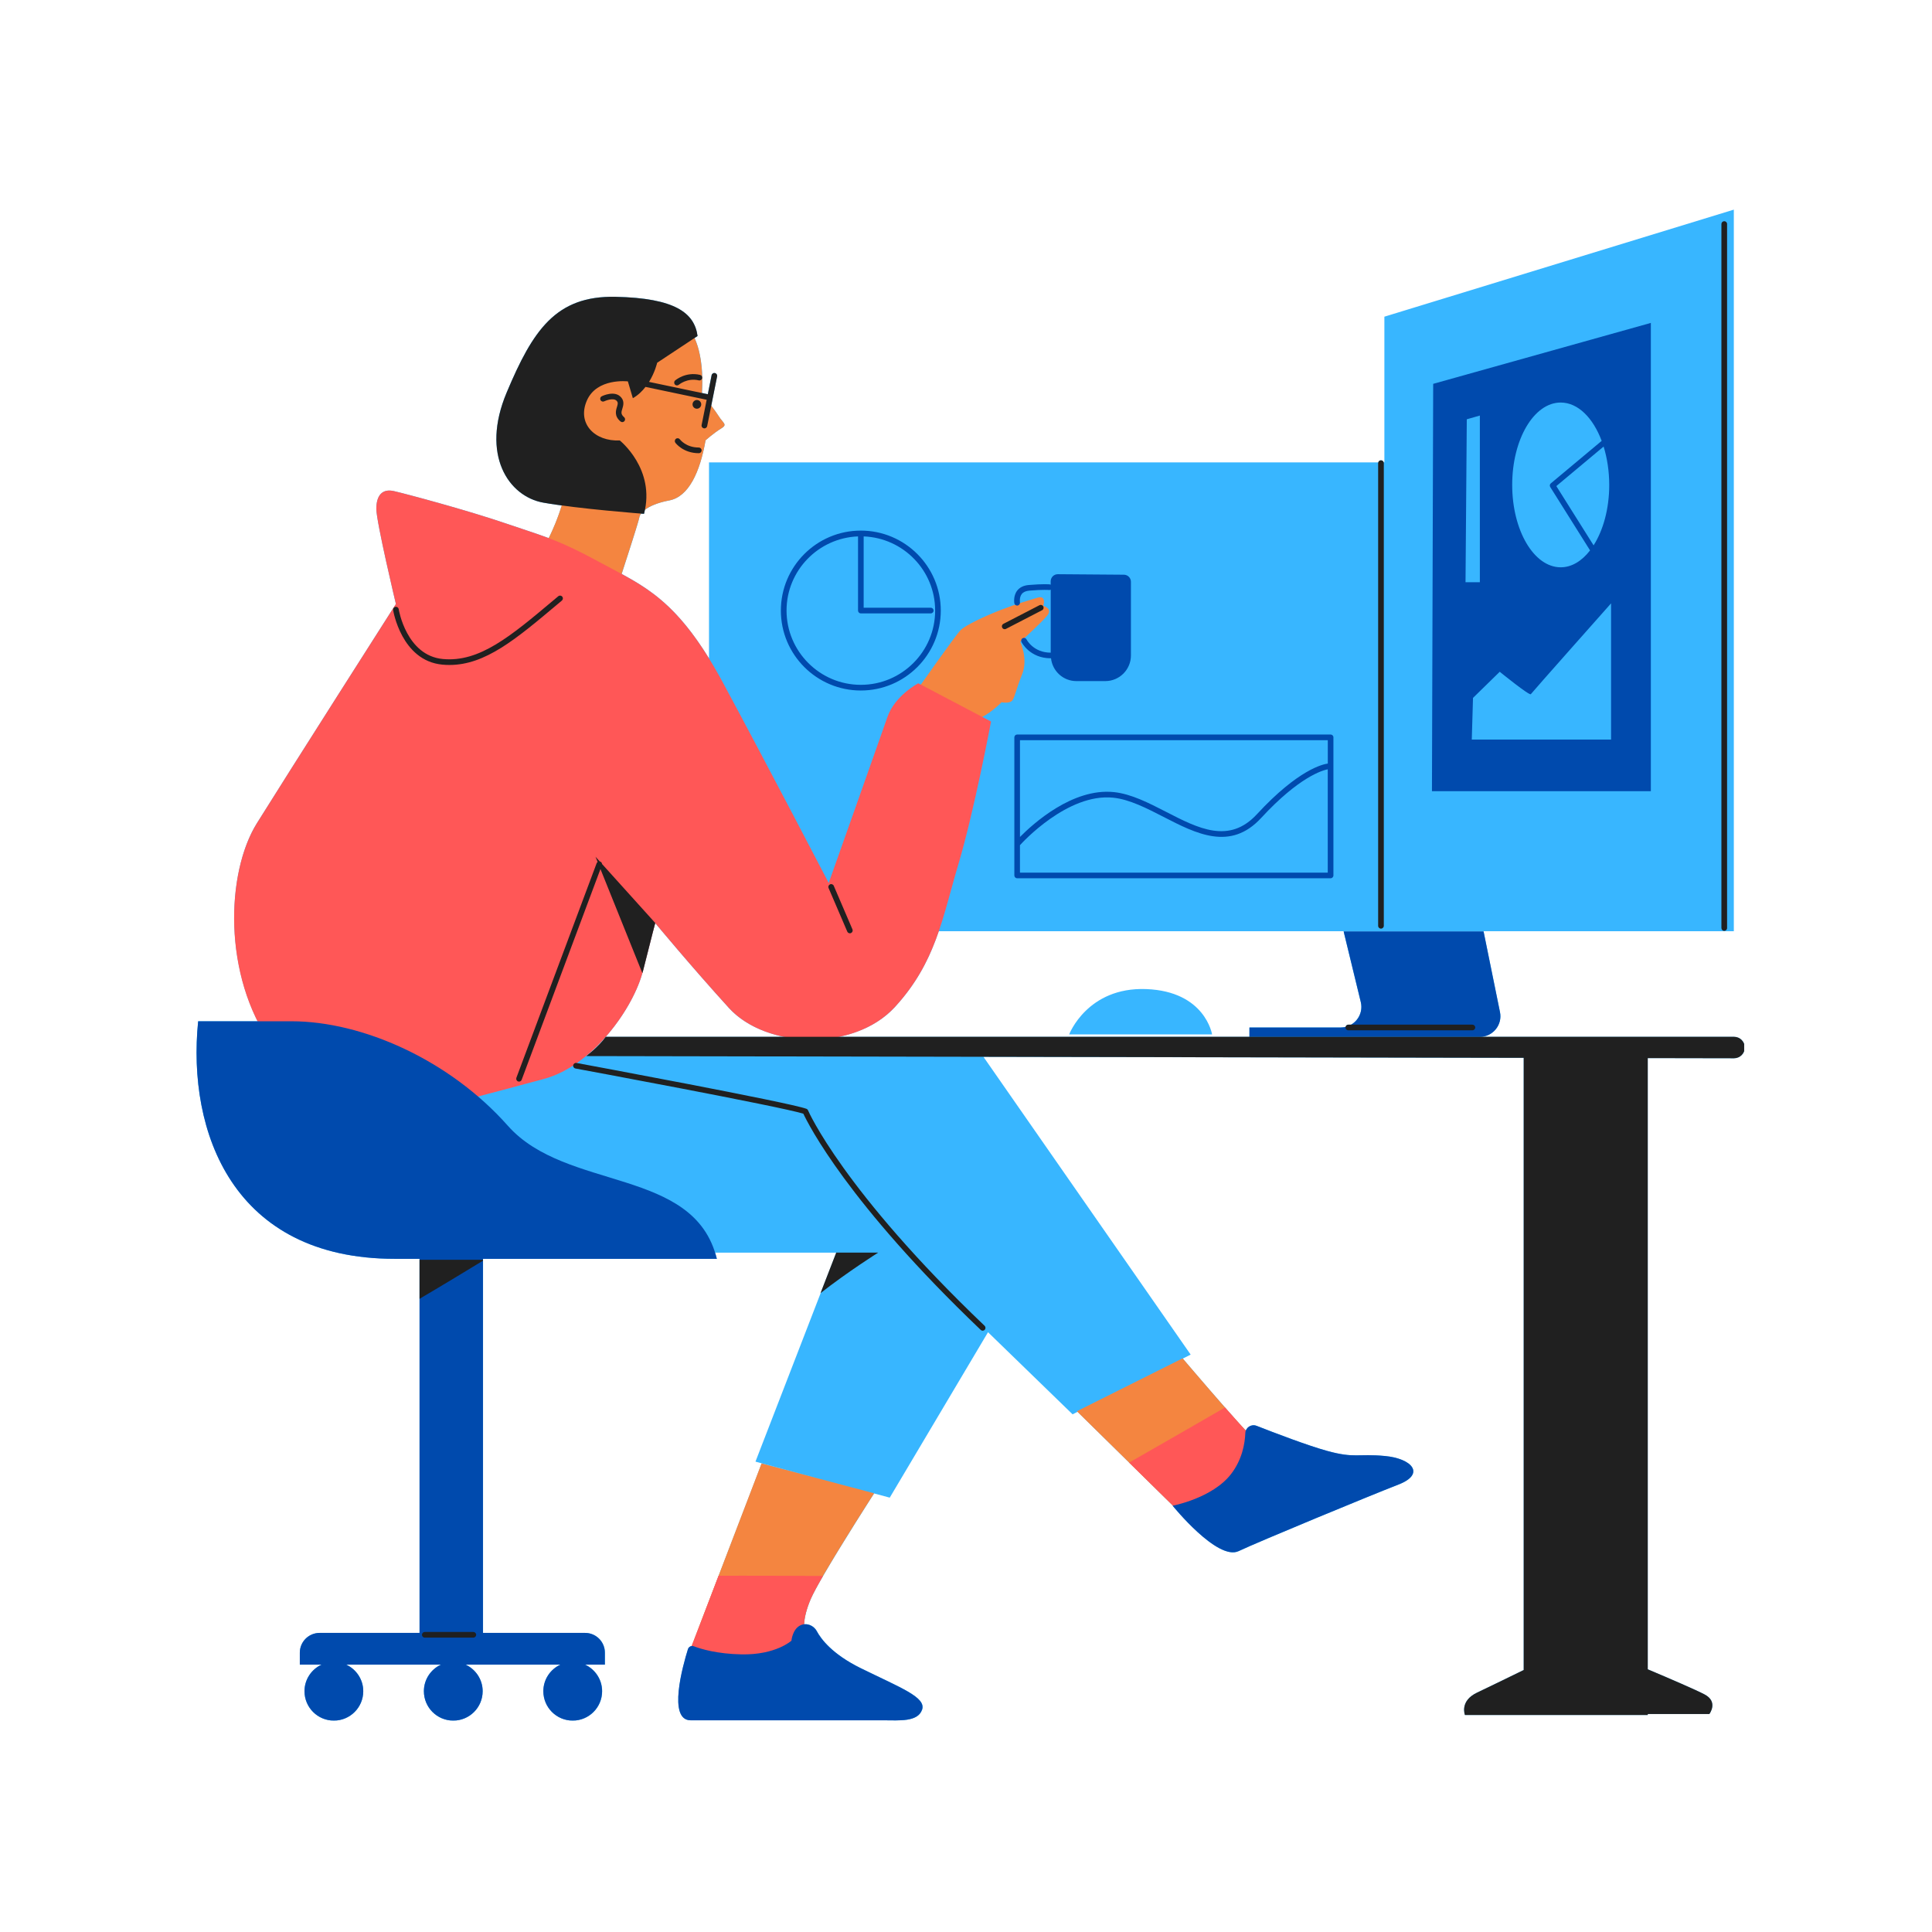 <svg xmlns="http://www.w3.org/2000/svg" xmlns:xlink="http://www.w3.org/1999/xlink" width="500" zoomAndPan="magnify" viewBox="0 0 375 375" height="500" preserveAspectRatio="xMidYMid meet" version="1.0"><defs><clipPath id="9e2db90249"><path d="M 38 40.691 L 338.543 40.691 L 338.543 333.941 L 38 333.941 Z M 38 40.691 " clip-rule="nonzero"/></clipPath><clipPath id="8dd598c519"><path d="M 38 62 L 321 62 L 321 333.941 L 38 333.941 Z M 38 62 " clip-rule="nonzero"/></clipPath><clipPath id="8c98777149"><path d="M 76 42 L 338.543 42 L 338.543 333 L 76 333 Z M 76 42 " clip-rule="nonzero"/></clipPath></defs><rect x="-37.5" width="450" fill="#ffffff" y="-37.5" height="450" fill-opacity="1"/><rect x="-37.5" width="450" fill="#ffffff" y="-37.5" height="450" fill-opacity="1"/><g clip-path="url(#9e2db90249)"><path fill="#38b6ff" d="M 222.492 191.98 C 233.941 192.418 235.266 200.785 235.266 200.785 L 207.523 200.785 C 207.52 200.785 211.043 191.539 222.492 191.98 Z M 338.66 203.324 C 338.66 204.477 337.723 205.406 336.574 205.406 L 319.824 205.375 L 319.824 324.012 C 323.766 325.672 329.199 328.004 330.867 328.898 C 333.586 330.348 331.773 332.695 331.773 332.695 L 319.828 332.695 L 319.828 332.879 L 284.344 332.879 C 284.344 332.879 283.254 330.164 286.699 328.535 C 288.68 327.598 292.695 325.641 295.75 324.148 L 295.75 205.332 L 190.891 205.137 L 231.109 262.93 L 229.578 263.699 C 230.008 264.207 234.082 268.992 237.773 273.191 C 238.465 273.973 239.137 274.738 239.773 275.449 C 239.805 275.484 239.836 275.516 239.867 275.555 C 240.051 275.754 240.227 275.949 240.398 276.148 C 240.422 276.176 240.453 276.203 240.477 276.23 C 240.672 276.445 240.863 276.656 241.047 276.855 C 241.066 276.875 241.082 276.898 241.102 276.918 C 241.254 277.09 241.406 277.25 241.555 277.406 C 241.605 277.457 241.648 277.512 241.695 277.559 C 241.738 277.609 241.781 277.652 241.824 277.695 C 242.117 276.883 243.047 276.414 243.918 276.758 C 247.367 278.109 253.898 280.609 257.672 281.641 C 262.984 283.094 263.469 282.125 268.781 282.609 C 274.094 283.094 276.75 286.109 271.438 288.16 C 266.125 290.211 244.516 299.145 240.418 301.078 C 236.312 303.012 227.621 292.266 227.621 292.266 C 227.621 292.266 227.652 292.258 227.684 292.254 L 219.176 283.887 L 209.152 274.027 L 208.191 274.52 L 191.773 258.582 L 172.699 290.691 L 169.664 289.879 C 169.355 290.355 163.355 299.684 159.762 305.895 C 159.492 306.352 159.242 306.801 159.004 307.223 C 158.992 307.246 158.98 307.266 158.965 307.289 C 158.738 307.691 158.527 308.078 158.336 308.438 C 158.316 308.469 158.305 308.5 158.285 308.531 C 158.098 308.879 157.934 309.203 157.785 309.496 C 157.773 309.523 157.762 309.547 157.75 309.57 C 157.602 309.863 157.473 310.141 157.375 310.367 C 156.41 312.625 156.141 314.242 156.09 315.273 C 157.062 315.172 158.066 315.695 158.551 316.602 C 159.363 318.125 161.543 321.062 167.039 323.77 C 174.883 327.629 179.832 329.441 178.988 331.859 C 178.145 334.277 174.523 333.91 171.629 333.91 C 168.734 333.91 139.395 333.91 134.086 333.91 C 129.582 333.91 132.535 323.328 133.547 320.102 C 133.648 319.762 133.949 319.539 134.273 319.504 L 139.492 305.863 L 147.84 284.059 L 159.262 287.09 L 146.637 283.699 L 159.285 251 L 162.324 243.137 C 162.324 243.137 152.203 243.137 138.801 243.137 C 138.926 243.531 139.055 243.926 139.152 244.344 C 139.152 244.344 118.43 244.344 93.762 244.344 L 93.762 316.953 L 113.586 316.953 C 115.703 316.953 117.422 318.672 117.422 320.789 L 117.422 323.109 L 113.57 323.109 C 115.52 324.012 116.883 325.977 116.883 328.266 C 116.883 331.418 114.332 333.969 111.18 333.969 C 108.027 333.969 105.477 331.418 105.477 328.266 C 105.477 325.977 106.836 324.012 108.785 323.109 L 90.371 323.109 C 92.32 324.012 93.684 325.977 93.684 328.266 C 93.684 331.418 91.133 333.969 87.98 333.969 C 84.828 333.969 82.277 331.418 82.277 328.266 C 82.277 325.977 83.637 324.012 85.586 323.109 L 67.199 323.109 C 69.145 324.012 70.508 325.977 70.508 328.266 C 70.508 331.418 67.957 333.969 64.805 333.969 C 61.652 333.969 59.102 331.418 59.102 328.266 C 59.102 325.977 60.461 324.012 62.414 323.109 L 58.195 323.109 L 58.195 320.789 C 58.195 318.672 59.918 316.953 62.035 316.953 L 81.434 316.953 L 81.434 244.336 C 79.824 244.336 78.215 244.336 76.605 244.336 C 45.219 244.336 36.289 219.711 38.461 198.227 C 38.461 198.227 41.387 198.227 50.016 198.227 C 43.41 185.07 44.543 168.332 49.867 159.785 C 55.84 150.188 76.848 117.234 76.848 117.234 C 76.848 117.234 73.047 101.301 73.047 98.766 C 73.047 96.234 74.137 94.781 76.488 95.328 C 78.836 95.871 90.43 98.949 98.395 101.668 C 101.922 102.867 104.27 103.609 106.523 104.453 C 107.402 102.641 108.332 100.449 109.043 98.113 C 107.746 97.934 106.527 97.75 105.457 97.562 C 98.695 96.355 93.266 88.266 98.336 76.199 C 103.402 64.129 107.867 57.367 119.457 57.605 C 131.051 57.848 134.789 60.746 135.395 65.215 L 134.812 65.598 C 136.699 69.668 136.324 75.355 136.25 76.277 L 137.375 76.516 L 138.109 72.832 C 138.172 72.531 138.461 72.344 138.754 72.402 C 139.047 72.465 139.242 72.754 139.184 73.047 L 138.043 78.727 C 138.594 79.453 139.145 80.207 139.488 80.758 C 140.395 82.207 141.301 82.387 139.941 83.199 C 138.582 84.012 136.953 85.465 136.953 85.465 C 135.867 91.621 133.691 96.418 129.895 97.141 C 127.629 97.566 126.086 98.258 125.164 98.977 C 125.105 99.227 125.078 99.477 125.008 99.734 C 125.008 99.734 124.809 99.723 124.445 99.691 C 124.27 99.938 124.145 100.176 124.109 100.402 C 123.977 101.191 121.828 107.855 120.672 111.402 C 126.379 114.5 131.496 117.871 137.617 127.781 L 137.617 89.746 L 267.539 89.746 C 267.605 89.52 267.809 89.348 268.059 89.348 C 268.309 89.348 268.512 89.52 268.578 89.746 L 268.707 89.746 L 268.707 61.469 L 336.535 40.691 L 336.535 180.75 L 182.219 180.75 C 180.469 185.836 178.121 190.645 173.707 195.453 C 170.91 198.508 166.988 200.395 162.777 201.25 L 242.516 201.25 L 242.516 199.438 L 260.242 199.438 C 260.566 199.438 260.879 199.402 261.18 199.328 C 261.234 199.078 261.441 198.887 261.707 198.887 L 262.227 198.887 C 263.703 198.039 264.562 196.301 264.125 194.496 L 260.793 180.785 L 287.953 180.785 L 291.141 196.453 C 291.645 198.93 289.754 201.25 287.227 201.25 L 336.574 201.25 C 337.73 201.242 338.66 202.18 338.66 203.324 Z M 113.781 204.988 C 113.781 204.988 116.137 203.238 117.582 201.25 L 152.215 201.25 C 147.957 200.387 144.082 198.504 141.477 195.637 C 134.23 187.672 127.176 179.164 127.176 179.164 C 127.176 179.164 126.633 181.152 124.82 188.398 C 124.777 188.559 124.723 188.73 124.672 188.895 C 123.277 193.875 119.152 200.523 113.711 205 Z M 113.781 204.988 " fill-opacity="1" fill-rule="nonzero"/></g><path fill="#f48540" d="M 136.953 85.457 C 135.867 91.613 133.691 96.41 129.895 97.133 C 126.094 97.855 124.281 99.305 124.098 100.395 C 123.914 101.484 119.93 113.613 119.93 113.613 L 103.902 109.176 C 103.902 109.176 107.617 103.473 109.336 97.047 C 111.059 90.621 101.73 82.293 105.621 69.98 C 109.516 57.668 123.73 59.656 130.609 61.652 C 137.488 63.648 136.219 76.406 136.219 76.406 C 136.219 76.406 138.578 79.301 139.48 80.75 C 140.387 82.203 141.293 82.379 139.934 83.191 C 138.59 84.008 136.953 85.457 136.953 85.457 Z M 202.5 117.598 C 202.5 117.598 203.223 115.426 201.293 116.031 C 199.359 116.637 197.555 117.121 194.418 118.324 C 191.277 119.531 187.414 121.34 186.449 122.309 C 185.48 123.277 178.359 133.414 178.359 133.414 L 189.582 139.57 C 191.633 139.09 194.41 136.309 194.41 136.309 C 194.41 136.309 196.098 136.672 196.582 135.828 C 197.066 134.98 197.188 133.895 198.395 130.875 C 199.602 127.859 198.031 124.598 198.031 124.598 C 198.031 124.598 202.016 120.973 203.223 119.531 C 204.434 118.078 202.5 117.598 202.5 117.598 Z M 242.578 278.504 C 239.078 274.879 229.543 263.656 229.543 263.656 L 209.023 273.918 L 230.387 294.922 C 230.387 294.914 246.078 282.121 242.578 278.504 Z M 133.816 320.629 C 133.816 320.629 134.781 322.441 142.504 323.645 C 150.227 324.852 156.145 316.645 156.145 316.645 C 156.145 316.645 155.539 314.594 157.352 310.367 C 159.164 306.145 169.664 289.848 169.664 289.848 L 147.816 284.055 Z M 133.816 320.629 " fill-opacity="1" fill-rule="nonzero"/><path fill="#ff5757" d="M 178.238 132.625 L 192.359 140.051 C 192.359 140.051 189.098 157.43 186.02 167.754 C 182.941 178.074 181.676 186.766 173.707 195.453 C 165.742 204.145 148.723 203.602 141.477 195.637 C 134.23 187.672 127.176 179.164 127.176 179.164 C 127.176 179.164 126.633 181.152 124.82 188.398 C 123.008 195.645 115.039 206.867 105.629 209.402 C 96.211 211.934 87.703 214.289 85.348 214.469 L 63.441 216.457 C 63.441 216.457 62.352 216.457 52.758 202.879 C 43.16 189.297 43.883 169.379 49.863 159.785 C 55.836 150.188 76.844 117.234 76.844 117.234 C 76.844 117.234 73.043 101.301 73.043 98.766 C 73.043 96.234 74.133 94.781 76.48 95.328 C 78.832 95.871 90.422 98.949 98.391 101.668 C 106.355 104.383 108.348 104.746 116.676 109.273 C 125.004 113.801 131.52 116.152 140.395 132.633 C 149.266 149.105 160.852 171.379 160.852 171.379 C 160.852 171.379 170.809 143.316 172.258 139.148 C 173.715 134.977 178.238 132.625 178.238 132.625 Z M 242.578 278.504 C 241.438 277.32 239.656 275.34 237.773 273.195 C 232.676 276.141 223.141 281.629 219.164 283.887 L 230.387 294.922 C 230.387 294.914 246.078 282.121 242.578 278.504 Z M 139.469 305.855 L 133.816 320.625 C 133.816 320.625 134.781 322.434 142.504 323.641 C 150.227 324.844 156.145 316.641 156.145 316.641 C 156.145 316.641 155.539 314.59 157.352 310.359 C 157.766 309.395 158.641 307.785 159.742 305.887 C 155.129 305.867 144.055 305.824 139.469 305.855 Z M 139.469 305.855 " fill-opacity="1" fill-rule="nonzero"/><g clip-path="url(#8dd598c519)"><path fill="#004aad" d="M 117.402 320.781 L 117.402 323.102 L 113.555 323.102 C 115.5 324.008 116.863 325.973 116.863 328.262 C 116.863 331.41 114.312 333.965 111.16 333.965 C 108.008 333.965 105.457 331.41 105.457 328.262 C 105.457 325.973 106.816 324.008 108.77 323.102 L 90.371 323.102 C 92.32 324.008 93.684 325.973 93.684 328.262 C 93.684 331.41 91.133 333.965 87.98 333.965 C 84.828 333.965 82.277 331.41 82.277 328.262 C 82.277 325.973 83.637 324.008 85.586 323.102 L 67.199 323.102 C 69.145 324.008 70.508 325.973 70.508 328.262 C 70.508 331.41 67.957 333.965 64.805 333.965 C 61.652 333.965 59.102 331.41 59.102 328.262 C 59.102 325.973 60.461 324.008 62.414 323.102 L 58.195 323.102 L 58.195 320.781 C 58.195 318.664 59.918 316.945 62.035 316.945 L 81.434 316.945 L 81.434 244.336 C 79.824 244.336 78.215 244.336 76.605 244.336 C 45.219 244.336 36.289 219.711 38.461 198.227 C 38.461 198.227 42.805 198.227 56.57 198.227 C 70.332 198.227 87.227 205.711 98.574 218.508 C 109.918 231.305 134.789 226.477 139.133 244.336 C 139.133 244.336 118.414 244.336 93.746 244.336 L 93.746 316.945 L 113.566 316.945 C 115.684 316.945 117.402 318.664 117.402 320.781 Z M 268.77 282.602 C 263.457 282.121 262.973 283.086 257.66 281.637 C 253.887 280.609 247.355 278.109 243.906 276.754 C 242.883 276.348 241.758 277.066 241.715 278.164 C 241.633 280.215 241.102 283.305 238.953 286.102 C 235.332 290.809 227.609 292.258 227.609 292.258 C 227.609 292.258 236.297 303.004 240.406 301.07 C 244.512 299.137 266.113 290.211 271.426 288.152 C 276.734 286.102 274.082 283.086 268.77 282.602 Z M 167.012 323.77 C 161.523 321.062 159.34 318.125 158.527 316.602 C 157.914 315.457 156.465 314.902 155.309 315.496 C 153.797 316.273 153.617 318.457 153.617 318.457 C 153.617 318.457 150.602 321.234 143.961 321.113 C 139.219 321.027 136.074 320.078 134.664 319.539 C 134.195 319.363 133.668 319.621 133.523 320.102 C 132.52 323.328 129.562 333.91 134.059 333.91 C 139.371 333.91 168.703 333.91 171.602 333.91 C 174.504 333.91 178.121 334.27 178.965 331.859 C 179.809 329.441 174.859 327.629 167.012 323.77 Z M 258.266 170.469 L 197.434 170.469 C 197.129 170.469 196.883 170.223 196.883 169.918 L 196.883 143.121 C 196.883 142.816 197.129 142.57 197.434 142.57 L 258.266 142.57 C 258.574 142.57 258.816 142.816 258.816 143.121 L 258.816 169.918 C 258.816 170.223 258.566 170.469 258.266 170.469 Z M 197.977 143.672 L 197.977 162.453 C 200.488 159.914 208.172 152.918 216.195 153.746 C 219.555 154.086 222.996 155.863 226.328 157.574 C 232.633 160.82 238.582 163.879 243.984 158.023 C 252.008 149.332 256.824 148.324 257.723 148.207 L 257.723 143.672 Z M 257.715 169.375 L 257.715 149.32 C 256.719 149.512 252.172 150.77 244.785 158.77 C 238.82 165.238 232.211 161.836 225.82 158.547 C 222.586 156.883 219.23 155.156 216.078 154.832 C 207.188 153.91 198.332 163.645 197.973 164.051 L 197.973 169.375 Z M 197.426 117.543 C 197.457 117.543 197.488 117.543 197.523 117.535 C 197.82 117.48 198.02 117.199 197.973 116.898 C 197.973 116.887 197.82 115.957 198.316 115.309 C 198.609 114.922 199.105 114.703 199.77 114.641 C 202.445 114.41 203.645 114.52 203.652 114.52 C 203.762 114.531 203.859 114.5 203.945 114.457 L 203.945 126.68 C 200.602 126.68 199.301 124.211 199.246 124.109 C 199.109 123.84 198.781 123.734 198.512 123.867 C 198.242 124.004 198.133 124.336 198.266 124.602 C 198.332 124.73 199.91 127.773 203.945 127.773 C 203.965 127.773 203.98 127.766 204 127.762 C 204.27 130.25 206.355 132.199 208.918 132.199 L 214.539 132.199 C 217.285 132.199 219.512 129.969 219.512 127.223 L 219.512 112.926 C 219.512 112.168 218.902 111.551 218.141 111.551 L 205.328 111.453 C 204.562 111.445 203.938 112.066 203.938 112.828 L 203.938 113.484 C 203.883 113.453 203.82 113.434 203.754 113.43 C 203.707 113.422 202.465 113.309 199.668 113.551 C 198.668 113.637 197.918 114.012 197.426 114.652 C 196.637 115.688 196.871 117.039 196.883 117.094 C 196.938 117.359 197.172 117.543 197.426 117.543 Z M 182.605 118.508 C 182.605 127.062 175.648 134.027 167.086 134.027 C 158.527 134.027 151.566 127.07 151.566 118.508 C 151.566 109.945 158.527 102.988 167.086 102.988 C 175.648 102.988 182.605 109.945 182.605 118.508 Z M 181.512 118.508 C 181.512 110.742 175.336 104.41 167.637 104.117 L 167.637 117.957 L 180.66 117.957 C 180.965 117.957 181.211 118.203 181.211 118.508 C 181.211 118.812 180.965 119.059 180.66 119.059 L 167.094 119.059 C 166.785 119.059 166.543 118.812 166.543 118.508 L 166.543 104.117 C 158.844 104.41 152.668 110.742 152.668 118.508 C 152.668 126.457 159.137 132.926 167.086 132.926 C 175.035 132.926 181.512 126.457 181.512 118.508 Z M 320.43 62.676 L 320.43 153.566 L 277.941 153.566 L 278.18 74.504 Z M 311.262 86.676 L 302.082 94.348 L 309.316 105.852 C 311.176 102.934 312.352 98.762 312.352 94.117 C 312.344 91.43 311.949 88.902 311.262 86.676 Z M 293.516 94.117 C 293.516 102.945 297.73 110.113 302.934 110.113 C 305.074 110.113 307.047 108.883 308.629 106.832 L 300.902 94.531 C 300.754 94.301 300.805 93.992 301.012 93.824 L 310.883 85.574 C 309.211 81.105 306.281 78.133 302.934 78.133 C 297.73 78.125 293.516 85.285 293.516 94.117 Z M 284.457 113.008 L 287.238 113.008 L 287.238 80.66 L 284.703 81.383 Z M 312.707 117.113 C 312.707 117.113 297.379 134.375 297.133 134.738 C 296.895 135.098 291.098 130.391 291.098 130.391 L 285.91 135.461 L 285.672 143.551 L 312.707 143.551 Z M 287.961 180.785 L 260.801 180.785 L 264.129 194.496 C 264.742 197.008 262.832 199.438 260.242 199.438 L 242.516 199.438 L 242.516 201.25 L 287.23 201.25 C 289.758 201.25 291.656 198.93 291.148 196.453 Z M 287.961 180.785 " fill-opacity="1" fill-rule="nonzero"/></g><g clip-path="url(#8c98777149)"><path fill="#202020" d="M 334.125 180.125 L 334.125 43.484 C 334.125 43.176 334.371 42.934 334.676 42.934 C 334.98 42.934 335.227 43.176 335.227 43.484 L 335.227 180.125 C 335.227 180.43 334.98 180.676 334.676 180.676 C 334.371 180.676 334.125 180.426 334.125 180.125 Z M 105.453 97.562 C 112.215 98.766 125.004 99.734 125.004 99.734 C 127.297 91.043 120.297 85.488 120.297 85.488 C 115.469 85.727 111.969 82.227 113.902 77.766 C 115.836 73.297 121.871 74.027 121.871 74.027 L 122.836 77.289 C 123.84 76.719 124.648 75.934 125.289 75.098 L 137.164 77.594 L 136.184 82.496 C 136.121 82.797 136.316 83.082 136.613 83.137 C 136.648 83.145 136.684 83.148 136.723 83.148 C 136.98 83.148 137.207 82.973 137.262 82.711 L 139.195 73.055 C 139.254 72.754 139.059 72.465 138.766 72.41 C 138.465 72.348 138.18 72.543 138.125 72.84 L 137.391 76.523 L 125.98 74.125 C 127.145 72.238 127.555 70.41 127.555 70.41 L 135.398 65.219 C 134.793 60.754 131.055 57.859 119.465 57.613 C 107.875 57.375 103.414 64.129 98.34 76.203 C 93.266 88.277 98.688 96.352 105.453 97.562 Z M 136.109 78.488 C 136.109 78.023 135.73 77.641 135.266 77.641 C 134.801 77.641 134.422 78.023 134.422 78.488 C 134.422 78.953 134.801 79.332 135.266 79.332 C 135.73 79.332 136.109 78.953 136.109 78.488 Z M 131.043 73.848 C 130.816 74.043 130.793 74.395 130.988 74.621 C 131.098 74.742 131.25 74.809 131.402 74.809 C 131.531 74.809 131.66 74.766 131.766 74.676 C 131.785 74.664 133.387 73.297 135.625 73.828 C 135.926 73.902 136.215 73.719 136.289 73.426 C 136.355 73.133 136.176 72.84 135.883 72.766 C 133.098 72.105 131.129 73.773 131.043 73.848 Z M 131.969 85.285 C 131.789 85.039 131.445 84.984 131.203 85.168 C 130.957 85.348 130.91 85.691 131.086 85.934 C 131.148 86.02 132.617 87.965 135.633 87.965 C 135.938 87.965 136.184 87.723 136.184 87.414 C 136.184 87.109 135.938 86.863 135.633 86.863 C 133.195 86.871 132.023 85.359 131.969 85.285 Z M 120.426 81.797 C 120.531 81.891 120.66 81.934 120.781 81.934 C 120.934 81.934 121.086 81.863 121.195 81.742 C 121.395 81.512 121.367 81.168 121.137 80.973 C 120.461 80.395 120.59 79.984 120.801 79.309 C 120.977 78.73 121.215 77.941 120.609 77.184 C 119.379 75.648 116.902 76.867 116.797 76.914 C 116.527 77.051 116.418 77.379 116.551 77.648 C 116.688 77.918 117.016 78.027 117.285 77.895 C 117.305 77.887 119.086 77.035 119.754 77.863 C 119.98 78.145 119.93 78.395 119.754 78.984 C 119.531 79.688 119.207 80.758 120.426 81.797 Z M 195.016 122.125 C 195.102 122.125 195.188 122.105 195.266 122.062 L 202.27 118.441 C 202.539 118.301 202.641 117.969 202.5 117.699 C 202.359 117.43 202.027 117.328 201.762 117.469 L 194.758 121.09 C 194.488 121.23 194.387 121.562 194.527 121.832 C 194.625 122.02 194.82 122.125 195.016 122.125 Z M 336.578 201.242 L 117.582 201.242 C 116.129 203.234 113.781 204.984 113.781 204.984 L 295.75 205.324 L 295.75 324.148 C 292.695 325.641 288.676 327.598 286.699 328.535 C 283.258 330.164 284.344 332.879 284.344 332.879 L 319.828 332.879 L 319.828 332.695 L 331.781 332.695 C 331.781 332.695 333.594 330.34 330.875 328.898 C 329.203 328.004 323.77 325.68 319.828 324.012 L 319.828 205.375 L 336.578 205.406 C 337.73 205.406 338.664 204.477 338.664 203.324 C 338.66 202.18 337.73 201.242 336.578 201.242 Z M 156.836 215.516 C 156.777 215.375 156.664 215.266 156.52 215.215 C 153.074 213.949 113.566 206.629 111.891 206.316 C 111.59 206.262 111.309 206.457 111.254 206.758 C 111.199 207.059 111.395 207.34 111.691 207.395 C 112.098 207.469 151.371 214.742 155.93 216.168 C 156.879 218.195 164.523 233.477 190.352 258.129 C 190.457 258.234 190.598 258.285 190.734 258.285 C 190.879 258.285 191.02 258.23 191.129 258.113 C 191.34 257.891 191.332 257.543 191.113 257.336 C 163.66 231.137 156.898 215.668 156.836 215.516 Z M 268.047 180.246 C 268.352 180.246 268.598 180.004 268.598 179.695 L 268.598 89.895 C 268.598 89.586 268.352 89.344 268.047 89.344 C 267.742 89.344 267.496 89.586 267.496 89.895 L 267.496 179.695 C 267.496 180.004 267.742 180.246 268.047 180.246 Z M 261.707 199.984 L 285.785 199.984 C 286.094 199.984 286.336 199.738 286.336 199.434 C 286.336 199.125 286.094 198.883 285.785 198.883 L 261.707 198.883 C 261.402 198.883 261.156 199.125 261.156 199.434 C 261.16 199.738 261.406 199.984 261.707 199.984 Z M 124.68 188.883 C 124.723 188.719 124.781 188.547 124.824 188.387 C 126.637 181.141 127.184 179.152 127.184 179.152 L 116.859 167.703 C 116.84 167.496 116.711 167.312 116.508 167.23 C 116.48 167.219 116.453 167.227 116.422 167.219 L 115.59 166.297 L 116 167.312 C 115.914 167.371 115.844 167.453 115.805 167.555 L 100.23 209.199 C 100.129 209.48 100.27 209.801 100.551 209.902 C 100.609 209.926 100.68 209.941 100.738 209.941 C 100.961 209.941 101.168 209.805 101.254 209.586 L 116.547 168.684 Z M 87.238 129.07 C 94.191 129.07 100.121 124.082 108.133 117.348 L 109.062 116.57 C 109.293 116.371 109.324 116.031 109.129 115.797 C 108.934 115.566 108.59 115.535 108.359 115.73 L 107.43 116.508 C 99.086 123.52 93.059 128.586 85.949 127.914 C 78.863 127.242 77.398 118.324 77.387 118.238 C 77.34 117.938 77.062 117.738 76.762 117.781 C 76.465 117.828 76.262 118.105 76.305 118.406 C 76.316 118.504 77.906 128.25 85.844 129.004 C 86.316 129.051 86.781 129.07 87.238 129.07 Z M 159.262 250.996 C 164.543 246.852 170.453 243.133 170.453 243.133 L 162.309 243.133 Z M 81.434 252.098 C 85.887 249.488 92.309 245.578 93.746 244.703 L 93.746 244.52 L 81.434 244.52 Z M 91.871 316.762 L 82.453 316.762 C 82.148 316.762 81.902 317.008 81.902 317.312 C 81.902 317.617 82.148 317.863 82.453 317.863 L 91.871 317.863 C 92.18 317.863 92.422 317.617 92.422 317.312 C 92.422 317.008 92.172 316.762 91.871 316.762 Z M 164.457 180.824 C 164.547 181.031 164.75 181.152 164.957 181.152 C 165.031 181.152 165.105 181.141 165.172 181.109 C 165.445 180.988 165.582 180.672 165.461 180.391 L 161.836 171.938 C 161.719 171.656 161.391 171.527 161.113 171.648 C 160.84 171.773 160.703 172.09 160.828 172.371 Z M 164.457 180.824 " fill-opacity="1" fill-rule="nonzero"/></g></svg>